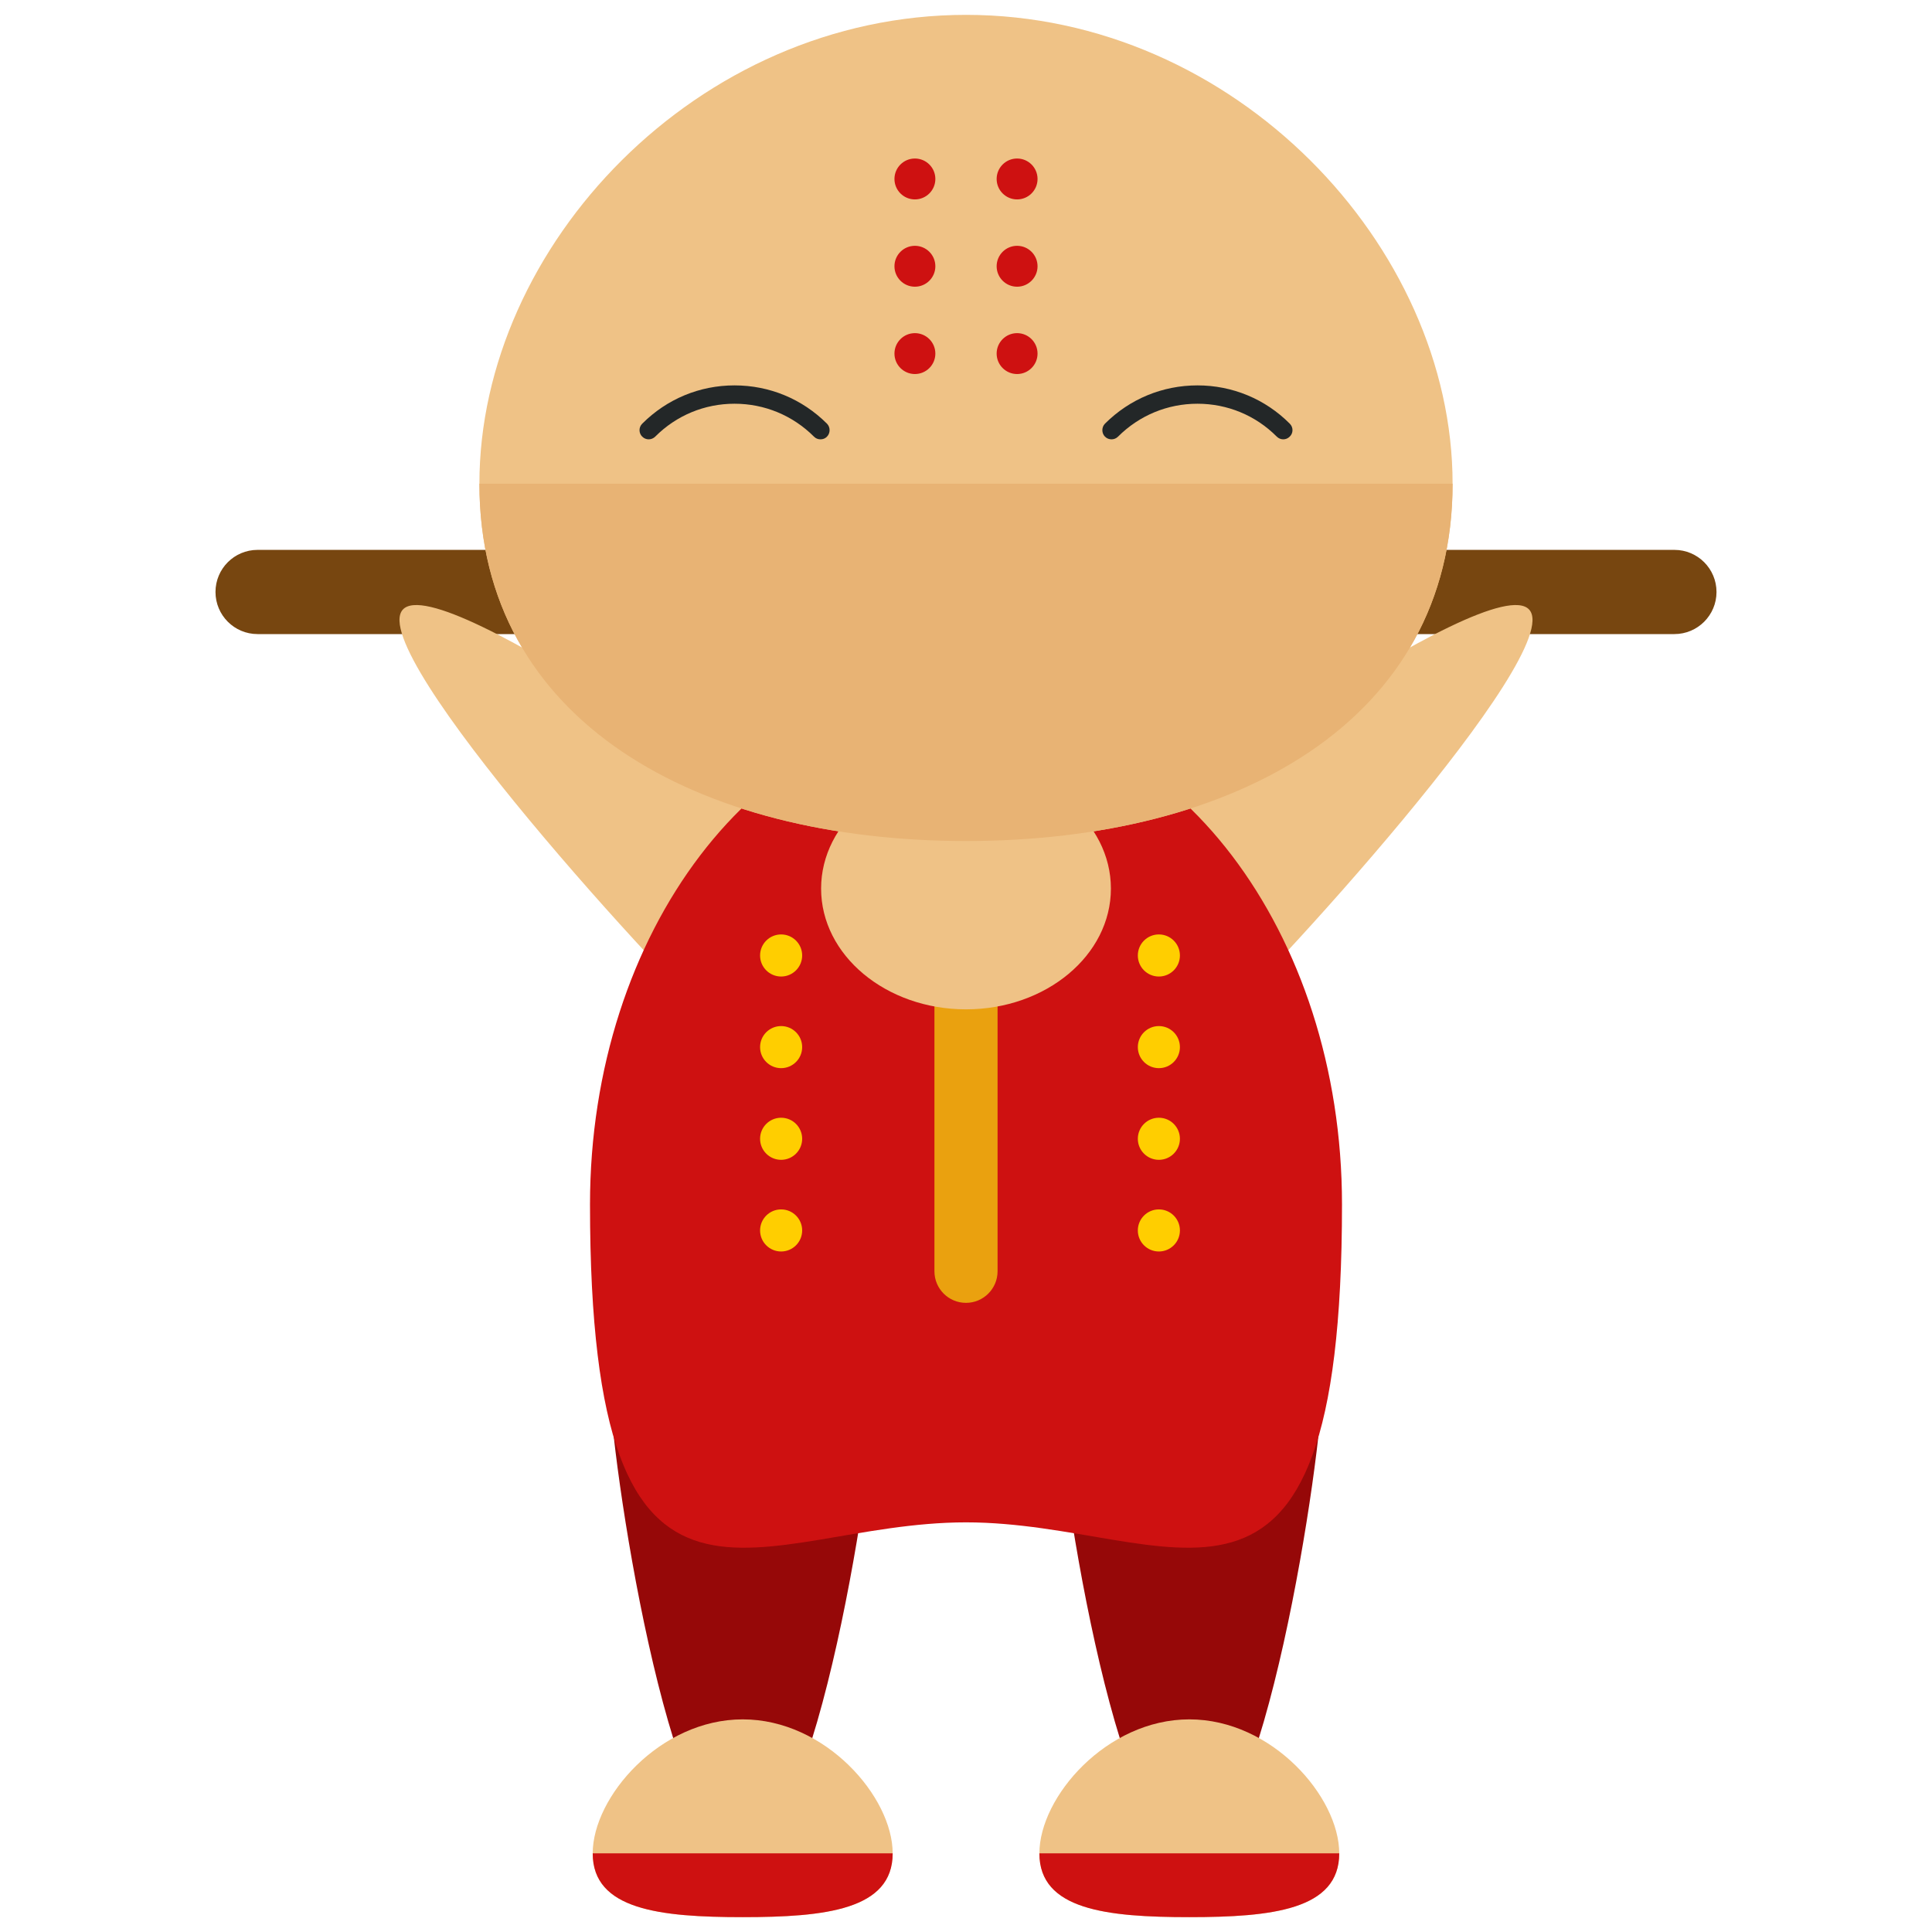 <?xml version="1.0" encoding="utf-8"?>
<!-- Generator: Adobe Illustrator 16.0.0, SVG Export Plug-In . SVG Version: 6.00 Build 0)  -->
<!DOCTYPE svg PUBLIC "-//W3C//DTD SVG 1.1//EN" "http://www.w3.org/Graphics/SVG/1.1/DTD/svg11.dtd">
<svg version="1.1" id="Layer_1" xmlns="http://www.w3.org/2000/svg" xmlns:xlink="http://www.w3.org/1999/xlink" x="0px" y="0px"
	 width="65px" height="65px" viewBox="0 0 65 65" enable-background="new 0 0 65 65" xml:space="preserve">
<g>
	<path fill="#774610" d="M57.75,19.917c0,0.781-0.634,1.416-1.417,1.416H8.666c-0.783,0-1.416-0.635-1.416-1.416l0,0
		c0-0.783,0.633-1.417,1.416-1.417h47.667C57.116,18.5,57.75,19.134,57.75,19.917L57.75,19.917z"/>
	<g>
		<g>
			<g>
				<g>
					<g>
						<path fill="#EFC286" d="M33.895,36.127c-1.273-1.432-0.465-4.229,1.805-6.25c2.27-2.018,14.473-10.792,15.75-9.365
							c1.271,1.434-8.875,12.533-11.145,14.551C38.039,37.08,35.168,37.557,33.895,36.127z"/>
						<path fill="#EFC286" d="M31.105,36.127c1.273-1.432,0.465-4.229-1.805-6.25c-2.27-2.018-14.477-10.792-15.75-9.365
							c-1.271,1.434,8.873,12.533,11.141,14.551C26.961,37.08,29.832,37.557,31.105,36.127z"/>
					</g>
					<g>
						<path fill="#960808" d="M29.473,46.446c0,2.476-2.008,15.827-4.486,15.827c-2.475,0-4.482-13.352-4.482-15.827
							s2.008-4.484,4.482-4.484C27.465,41.962,29.473,43.971,29.473,46.446z"/>
						<path fill="#960808" d="M44.498,46.446c0,2.476-2.008,15.827-4.486,15.827c-2.475,0-4.482-13.352-4.482-15.827
							s2.008-4.484,4.482-4.484C42.49,41.962,44.498,43.971,44.498,46.446z"/>
					</g>
					<path fill="#CE1111" d="M45.15,40.521c0,16.038-5.662,10.697-12.65,10.697c-6.986,0-12.65,5.341-12.65-10.697
						c0-9.17,5.666-16.603,12.65-16.603C39.486,23.919,45.15,31.352,45.15,40.521z"/>
					<path fill="#EAA10F" d="M33.562,42.771c0,0.587-0.477,1.062-1.062,1.062l0,0c-0.588,0-1.062-0.476-1.062-1.062v-15.5
						c0-0.587,0.475-1.062,1.062-1.062l0,0c0.586,0,1.062,0.476,1.062,1.062V42.771z"/>
					<ellipse fill="#EFC286" cx="32.5" cy="29.896" rx="4.875" ry="4.062"/>
					<g>
						<path fill="#EFC286" d="M30.033,62.354c0,1.896-2.26,2.146-5.045,2.146s-5.047-0.249-5.047-2.146
							c0-1.897,2.262-4.508,5.047-4.508S30.033,60.457,30.033,62.354z"/>
						<path fill="#CE1111" d="M30.033,62.354c0,1.896-2.26,2.146-5.045,2.146s-5.047-0.249-5.047-2.146"/>
					</g>
					<g>
						<path fill="#EFC286" d="M45.057,62.354c0,1.896-2.258,2.146-5.043,2.146s-5.045-0.249-5.045-2.146
							c0-1.897,2.26-4.508,5.045-4.508S45.057,60.457,45.057,62.354z"/>
						<path fill="#CE1111" d="M45.057,62.354c0,1.896-2.258,2.146-5.043,2.146s-5.045-0.249-5.045-2.146"/>
					</g>
					<g>
						<path fill="#EFC286" d="M48.871,16.275c0,7.999-7.332,12.02-16.369,12.02c-9.041,0-16.373-4.021-16.373-12.02
							c0-8.001,7.332-15.775,16.373-15.775C41.539,0.5,48.871,8.274,48.871,16.275z"/>
						<path fill="#E8B374" d="M48.871,16.275c0,7.999-7.332,12.02-16.369,12.02c-9.041,0-16.373-4.021-16.373-12.02"/>
					</g>
					<g>
						<g>
							<g>
								<path fill="#232728" d="M27.604,14.781c-0.08,0-0.158-0.028-0.219-0.091c-0.715-0.714-1.664-1.107-2.672-1.107h-0.002
									c-1.008,0-1.955,0.394-2.666,1.106c-0.121,0.121-0.316,0.124-0.438,0.001c-0.119-0.117-0.123-0.312-0.002-0.434
									c0.83-0.831,1.932-1.29,3.105-1.29h0.002c1.176,0,2.277,0.456,3.111,1.288c0.117,0.119,0.117,0.318,0,0.436
									C27.764,14.753,27.686,14.781,27.604,14.781z"/>
							</g>
						</g>
						<g>
							<g>
								<path fill="#232728" d="M37.398,14.781c0.074,0,0.154-0.028,0.217-0.091c0.715-0.714,1.664-1.107,2.672-1.107l0,0
									c1.01,0,1.959,0.394,2.668,1.106c0.119,0.121,0.314,0.124,0.436,0.001c0.123-0.117,0.125-0.312,0.004-0.434
									c-0.826-0.831-1.932-1.29-3.107-1.29l0,0c-1.174,0-2.279,0.456-3.113,1.288c-0.117,0.119-0.117,0.318,0,0.436
									C37.238,14.753,37.316,14.781,37.398,14.781z"/>
							</g>
						</g>
					</g>
				</g>
				<path fill="#A7B1B7" d="M35.084,45.298"/>
			</g>
			<g>
				<g>
					<circle fill="#FFCE00" cx="26.28" cy="32.146" r="0.708"/>
					<circle fill="#FFCE00" cx="38.989" cy="32.146" r="0.708"/>
				</g>
			</g>
			<g>
				<g>
					<circle fill="#FFCE00" cx="26.28" cy="35.229" r="0.708"/>
					<circle fill="#FFCE00" cx="38.989" cy="35.229" r="0.708"/>
				</g>
			</g>
			<g>
				<g>
					<circle fill="#FFCE00" cx="26.28" cy="38.313" r="0.708"/>
					<circle fill="#FFCE00" cx="38.989" cy="38.313" r="0.708"/>
				</g>
			</g>
			<g>
				<g>
					<circle fill="#FFCE00" cx="26.28" cy="41.397" r="0.708"/>
					<circle fill="#FFCE00" cx="38.989" cy="41.397" r="0.708"/>
				</g>
			</g>
		</g>
		<g>
			<g>
				<circle fill="#CE1111" cx="30.781" cy="6.021" r="0.688"/>
				<circle fill="#CE1111" cx="30.781" cy="8.958" r="0.688"/>
				<circle fill="#CE1111" cx="30.781" cy="11.896" r="0.688"/>
			</g>
			<g>
				<circle fill="#CE1111" cx="34.219" cy="6.021" r="0.688"/>
				<circle fill="#CE1111" cx="34.219" cy="8.958" r="0.688"/>
				<circle fill="#CE1111" cx="34.219" cy="11.896" r="0.688"/>
			</g>
		</g>
	</g>
</g>
</svg>

